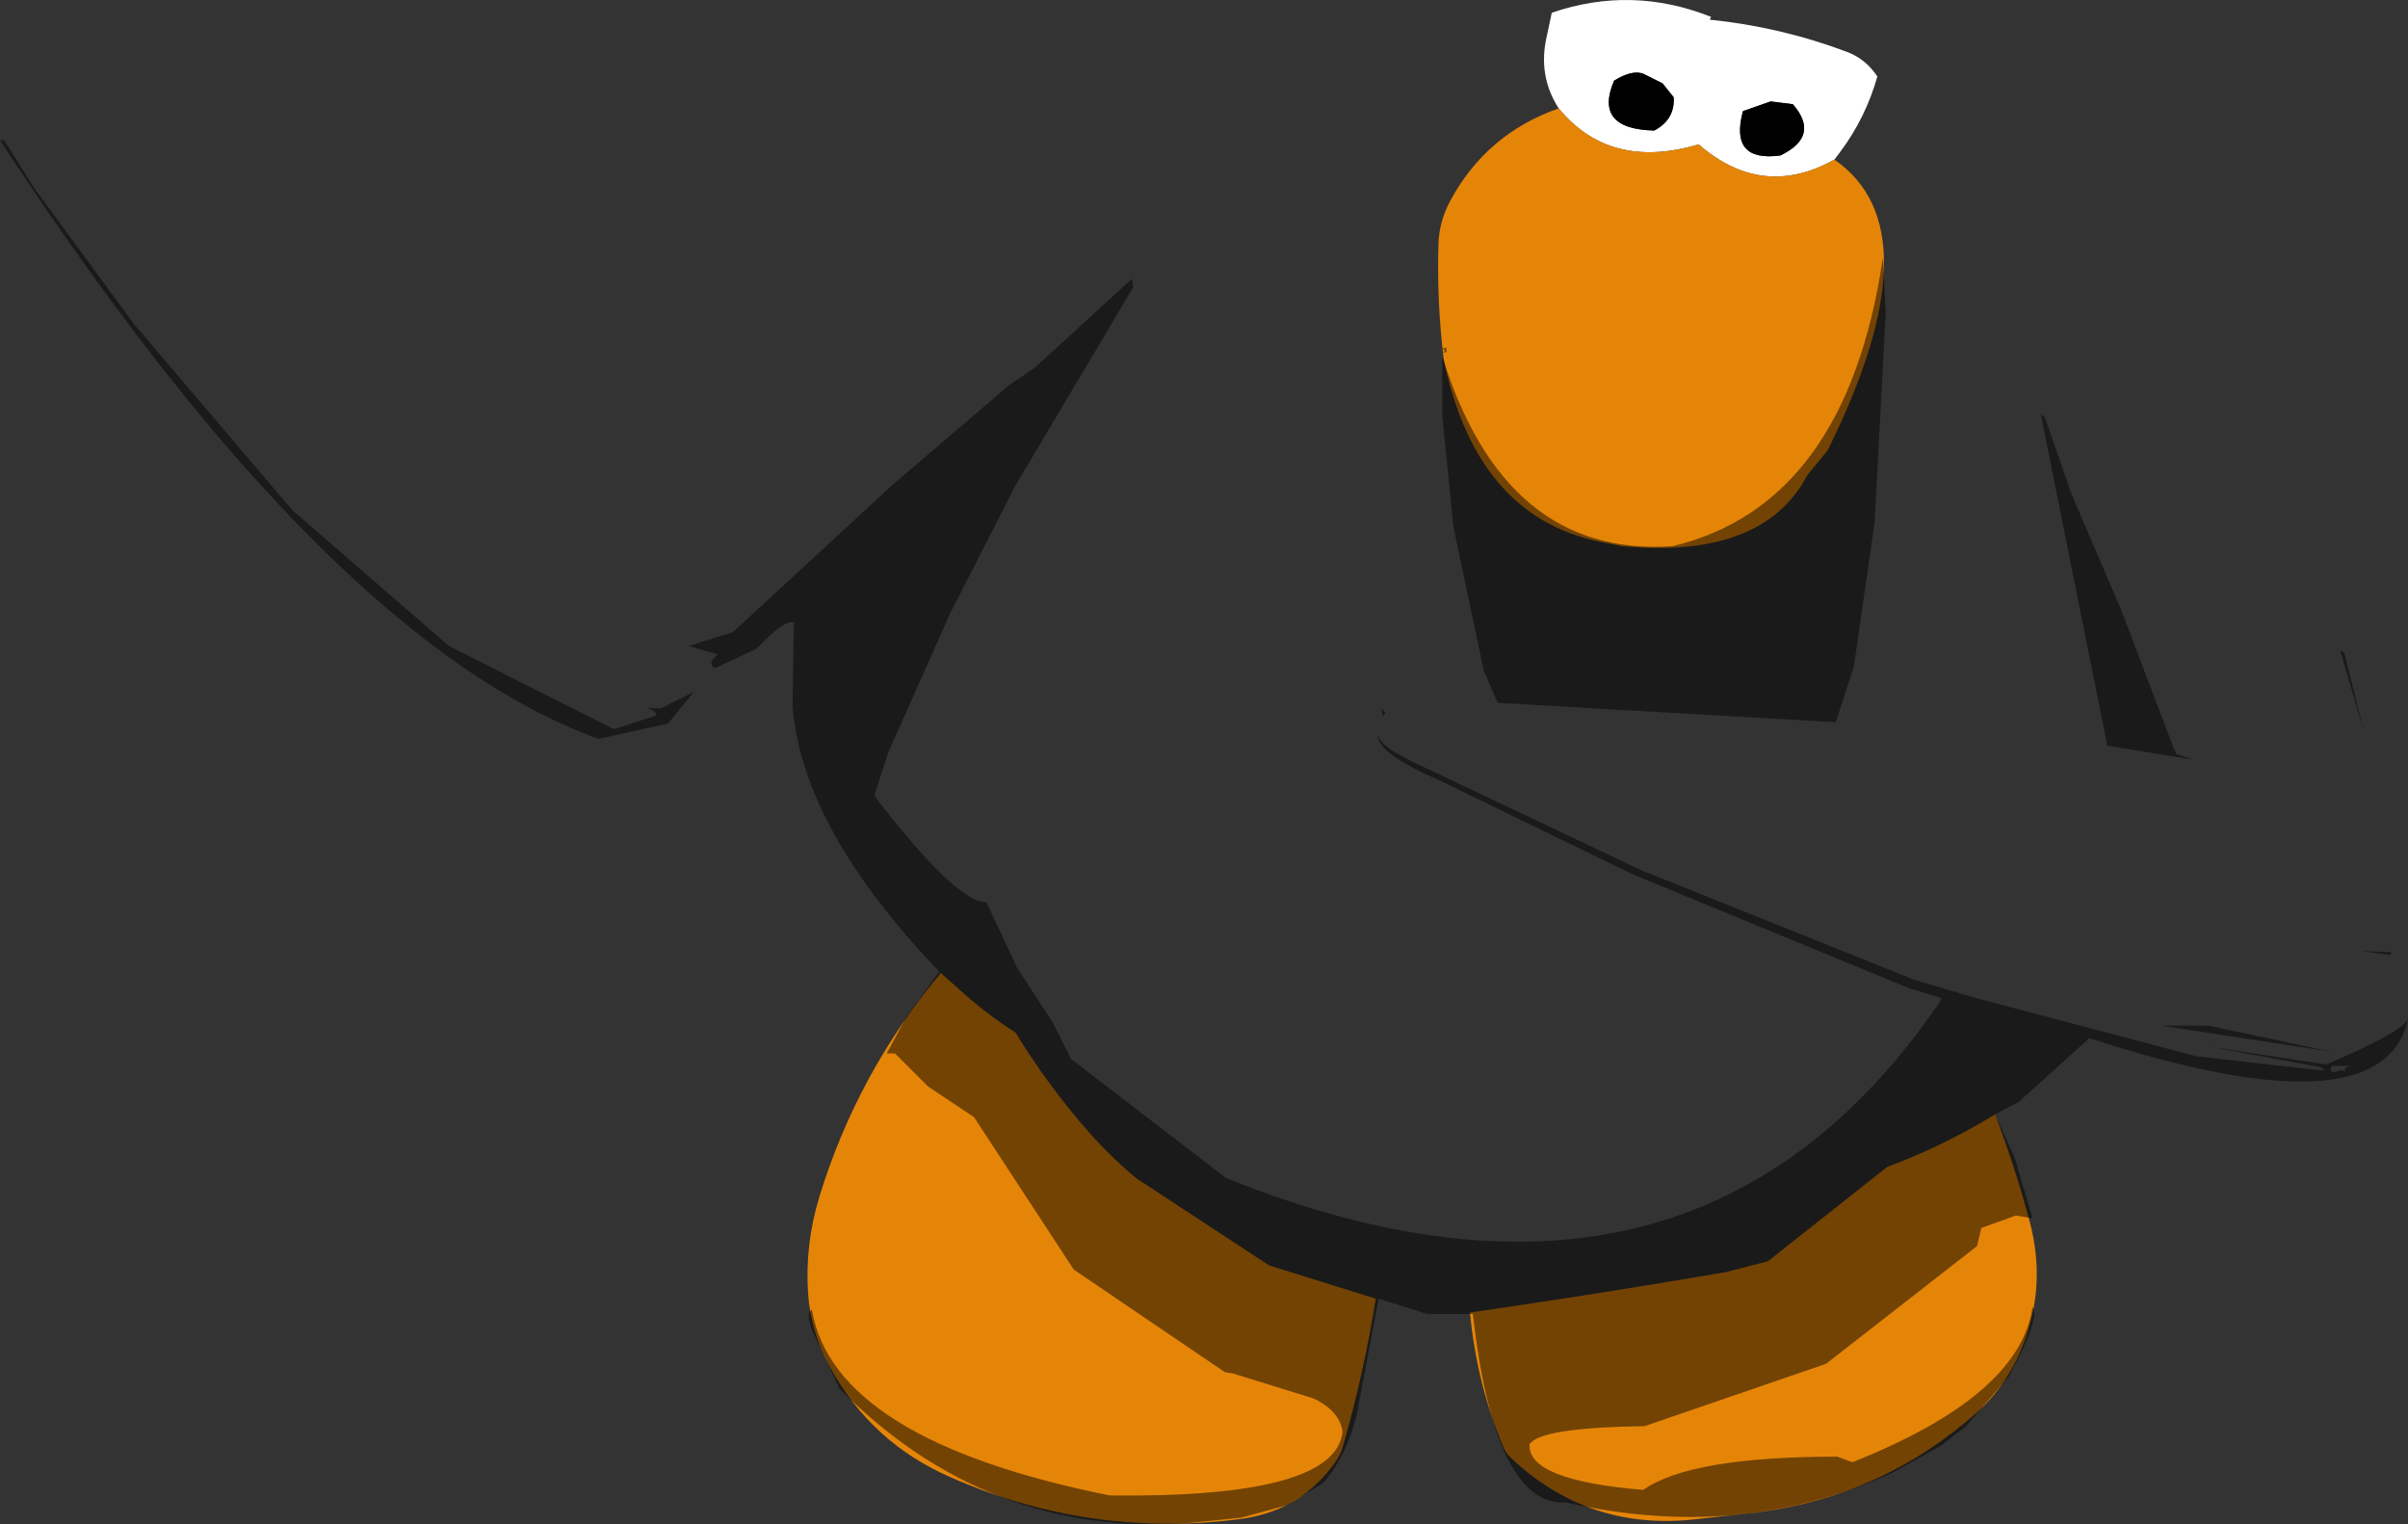 <?xml version="1.0" encoding="UTF-8" standalone="no"?>
<svg xmlns:ffdec="https://www.free-decompiler.com/flash" xmlns:xlink="http://www.w3.org/1999/xlink" ffdec:objectType="shape" height="275.0px" width="434.5px" xmlns="http://www.w3.org/2000/svg">
  <rect width="100%" height="100%" fill="#333333" stroke="none"/>
  <g transform="matrix(1.0, 0.0, 0.0, 1.0, 257.25, 72.3)">
    <path d="M62.25 -54.0 L57.25 -52.25 Q54.75 -43.0 64.0 -44.25 71.25 -47.75 66.25 -53.5 L62.25 -54.0 M24.0 -52.75 Q20.2 -58.65 21.85 -65.75 L22.75 -70.0 Q37.2 -74.95 51.5 -69.25 L51.25 -68.75 Q64.0 -67.45 75.85 -63.0 79.35 -61.75 81.5 -58.5 79.4 -51.05 74.8 -44.9 L73.75 -43.5 Q60.75 -36.25 49.25 -46.25 33.25 -41.5 24.0 -52.75 M42.75 -57.25 L39.25 -59.0 Q37.25 -59.75 34.0 -57.75 30.25 -49.0 41.25 -48.75 45.0 -50.75 44.75 -54.75 L42.75 -57.25" fill="#ffffff" fill-rule="evenodd" stroke="none"/>
    <path d="M62.25 -54.0 L66.25 -53.5 Q71.25 -47.75 64.0 -44.25 54.75 -43.0 57.25 -52.25 L62.25 -54.0 M42.75 -57.25 L44.75 -54.75 Q45.0 -50.75 41.25 -48.75 30.25 -49.0 34.0 -57.75 37.25 -59.75 39.25 -59.0 L42.75 -57.25" fill="#000000" fill-rule="evenodd" stroke="none"/>
    <path d="M24.0 -52.75 Q33.25 -41.5 49.25 -46.25 60.75 -36.25 73.75 -43.5 92.25 -30.75 72.5 9.0 L69.0 13.25 68.5 14.0 68.25 14.5 Q60.0 28.5 35.5 26.25 L33.0 25.75 Q9.25 21.75 3.25 -7.5 2.0 -17.8 2.3 -28.1 2.4 -32.3 4.4 -36.0 10.9 -48.15 24.0 -52.75 M14.05 188.85 Q9.15 177.15 8.0 164.5 31.15 161.15 54.2 157.2 L61.75 155.25 83.25 138.25 Q93.4 134.45 102.75 128.75 106.35 138.25 108.95 147.95 112.45 160.85 106.65 172.95 104.0 178.4 99.55 182.45 82.65 197.55 59.95 200.55 L49.1 201.75 Q29.55 204.1 15.35 190.7 14.5 189.9 14.05 188.85 M-87.5 103.25 L-82.2 107.95 Q-78.25 111.3 -74.0 114.0 -68.05 123.75 -60.6 132.15 -56.75 136.5 -52.25 140.25 L-28.25 156.0 -9.0 162.0 Q-11.15 175.45 -14.9 188.55 -15.35 190.15 -16.35 191.55 -22.75 200.6 -34.15 201.85 -61.0 205.1 -85.65 194.25 -100.05 188.0 -107.55 174.25 -111.0 167.95 -111.45 160.9 -112.0 152.1 -109.4 143.6 -102.55 121.25 -87.5 103.25" fill="#e58508" fill-rule="evenodd" stroke="none"/>
    <path d="M3.0 -8.75 L3.5 -9.0 3.0 -9.5 3.75 -9.5 3.75 -8.75 3.0 -8.75 M83.0 -15.75 L81.0 22.0 77.25 48.0 74.0 58.0 13.0 54.5 10.5 48.75 5.0 22.75 3.0 2.75 3.0 -8.0 Q14.25 28.25 44.5 26.25 75.8 18.8 82.45 -25.5 L82.55 -25.5 83.0 -15.75 M174.25 99.5 L174.0 100.0 168.75 99.25 174.25 99.5 M165.0 45.0 L165.75 45.5 169.25 59.5 165.0 45.0 M163.5 120.0 Q162.75 121.75 165.25 120.75 L166.0 121.0 165.75 120.5 166.75 120.0 163.5 120.0 M111.75 3.0 L116.5 16.75 125.5 37.75 135.0 62.75 135.5 63.75 138.5 64.75 123.0 62.25 111.0 2.5 111.75 3.0 M162.5 119.75 Q176.5 113.75 177.25 111.5 172.75 132.25 119.75 115.0 L107.0 126.5 102.75 128.75 106.25 136.5 109.5 147.5 106.5 147.0 100.25 149.25 99.5 152.5 72.25 173.75 39.5 185.0 Q20.75 185.25 18.75 188.25 18.25 194.75 39.25 196.5 47.75 190.5 74.25 190.5 L77.0 191.5 Q107.25 179.5 109.5 163.5 111.0 165.25 105.25 176.0 L97.5 185.0 93.0 188.5 84.5 193.25 Q57.0 206.0 25.25 198.75 12.5 199.5 8.5 164.75 L0.25 164.75 -8.5 162.0 -12.5 183.25 Q-14.5 190.75 -18.5 195.25 L-25.0 199.25 -33.25 201.5 -43.0 202.5 Q-79.25 205.0 -105.75 178.25 L-109.75 169.75 Q-112.25 164.75 -110.75 164.0 -106.75 187.5 -57.0 197.5 -16.25 198.0 -15.0 186.0 -15.5 182.25 -20.25 180.0 L-34.75 175.5 -36.25 175.25 -63.5 156.75 -81.5 129.25 -89.75 123.75 -95.75 117.75 -97.25 117.75 -93.75 111.25 -87.75 103.0 Q-112.5 77.25 -114.25 55.0 L-114.0 40.0 Q-115.5 39.25 -120.75 44.75 L-128.25 48.25 Q-129.75 47.5 -127.75 45.75 L-133.0 44.25 -125.0 41.75 -96.0 15.0 -75.25 -2.75 -70.5 -6.0 -53.0 -22.0 -52.75 -20.5 -74.0 15.25 -85.75 38.25 -97.0 63.5 -99.5 71.25 Q-84.75 90.5 -79.25 90.5 L-73.75 102.25 -67.25 112.25 -64.0 118.75 -36.0 140.25 Q48.0 174.0 92.75 108.5 L93.0 107.75 87.25 106.0 37.5 85.5 2.5 68.5 Q-9.5 63.25 -8.5 60.0 -9.0 62.25 0.0 66.25 L39.0 84.75 88.25 104.5 99.25 107.75 139.0 118.25 161.0 120.75 162.25 120.75 161.5 120.25 141.25 116.5 162.5 119.75 M141.25 112.75 L163.75 117.5 132.75 112.75 141.25 112.75 M-251.0 -38.25 L-233.0 -13.75 -204.5 19.75 -176.25 44.25 -146.5 59.25 -138.75 56.75 Q-139.0 55.8 -140.7 55.45 L-138.0 55.5 -132.0 52.5 -136.75 58.25 -149.25 61.0 Q-198.25 43.25 -257.25 -47.0 L-256.5 -47.0 -251.0 -38.25 M-8.0 55.5 L-7.25 56.25 -7.75 57.0 -8.0 55.5" fill="#000000" fill-opacity="0.498" fill-rule="evenodd" stroke="none"/>
  </g>
</svg>

